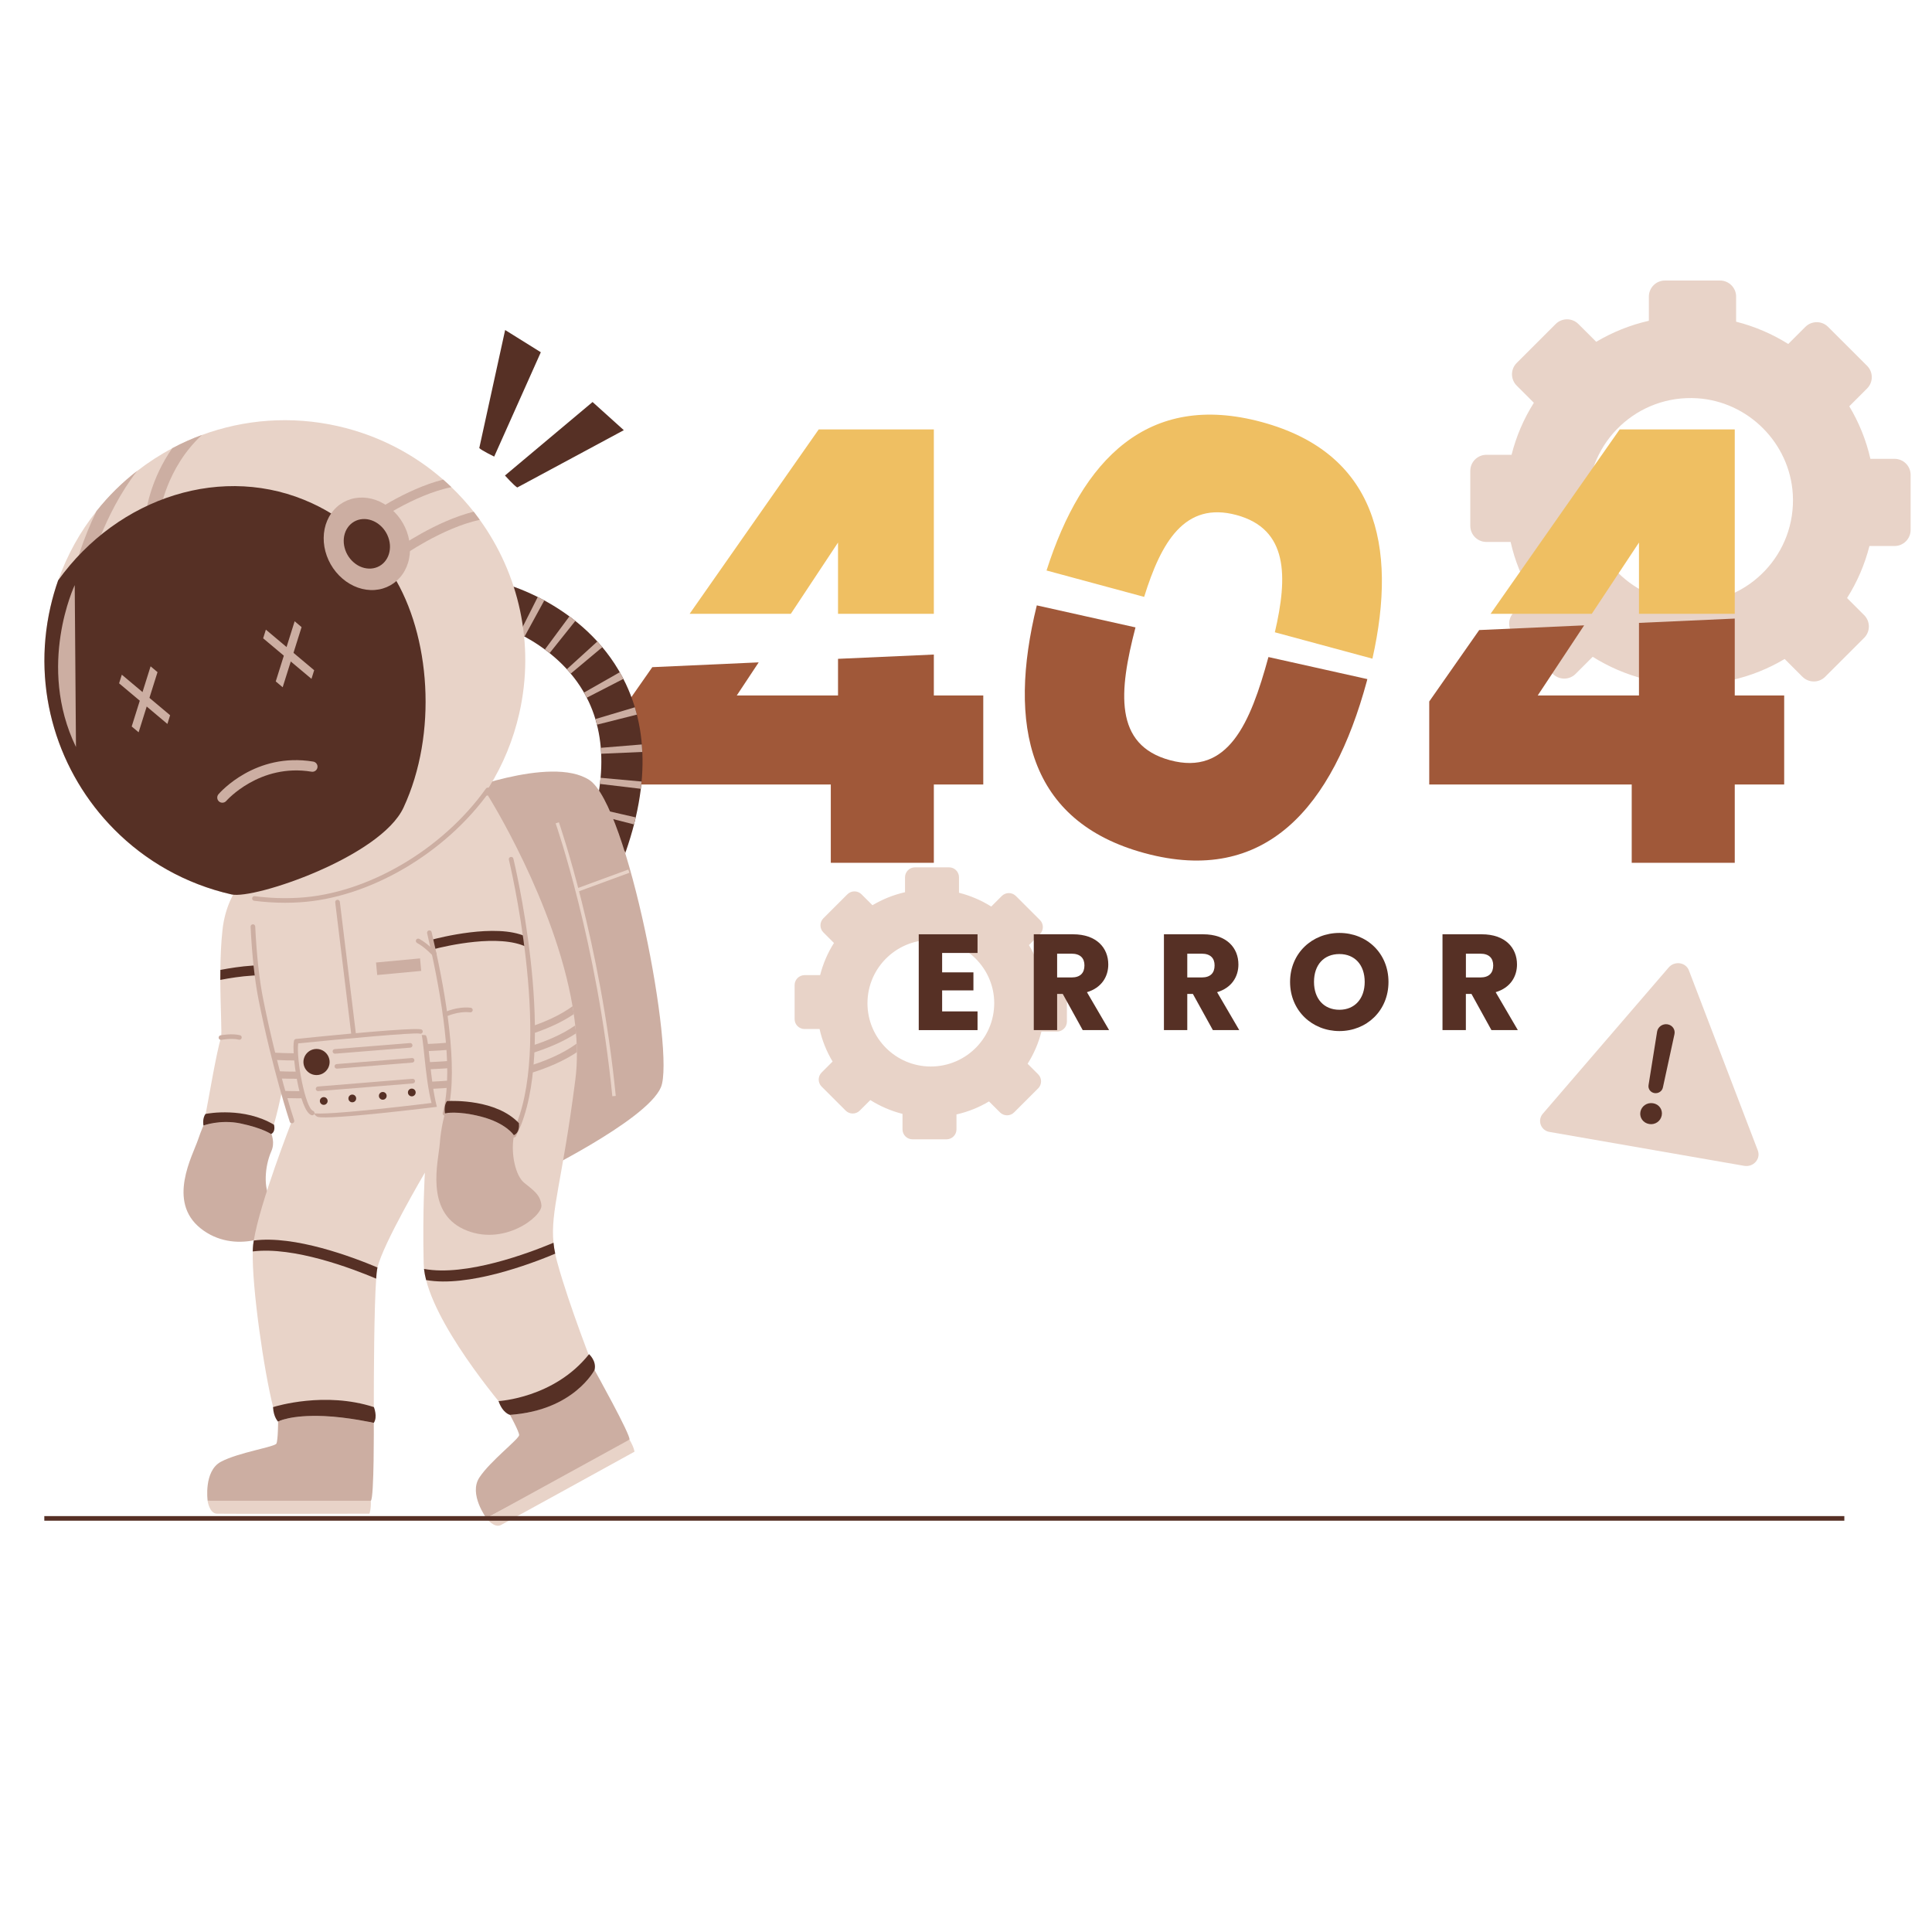 <svg xmlns="http://www.w3.org/2000/svg" xmlns:xlink="http://www.w3.org/1999/xlink" width="500" zoomAndPan="magnify" viewBox="0 0 375 375" height="500" preserveAspectRatio="xMidYMid meet" version="1.0"><defs><clipPath id="fe6aa17e10"><path d="M 285 54.441 L 371 54.441 L 371 140 L 285 140 Z M 285 54.441 " clip-rule="nonzero"/></clipPath><clipPath id="46eec01135"><path d="M 94 279 L 124 279 L 124 296.691 L 94 296.691 Z M 94 279 " clip-rule="nonzero"/></clipPath></defs><g clip-path="url(#fe6aa17e10)"><path fill="#e8d3c8" d="M 367.734 89.059 L 363.043 89.059 C 362.219 85.41 360.809 81.98 358.945 78.859 L 362.395 75.41 C 363.617 74.191 363.617 72.219 362.395 71 L 354.836 63.449 C 353.613 62.23 351.641 62.23 350.418 63.449 L 347.098 66.766 C 344.02 64.832 340.602 63.359 336.98 62.438 L 336.98 57.57 C 336.98 55.848 335.578 54.449 333.852 54.449 L 323.168 54.449 C 321.445 54.449 320.043 55.848 320.043 57.57 L 320.043 62.262 C 316.391 63.086 312.957 64.492 309.824 66.34 L 306.371 62.895 C 305.148 61.672 303.176 61.672 301.953 62.895 L 294.395 70.445 C 293.172 71.664 293.172 73.633 294.395 74.855 L 297.723 78.18 C 295.773 81.262 294.309 84.652 293.391 88.277 L 288.508 88.277 C 286.781 88.277 285.383 89.676 285.383 91.398 L 285.383 102.07 C 285.383 103.793 286.781 105.191 288.508 105.191 L 293.211 105.191 C 294.023 108.84 295.434 112.27 297.297 115.395 L 293.848 118.84 C 292.625 120.059 292.625 122.031 293.848 123.25 L 301.406 130.801 C 302.629 132.023 304.602 132.023 305.824 130.801 L 309.141 127.484 C 312.23 129.418 315.625 130.895 319.254 131.812 L 319.254 136.68 C 319.254 138.406 320.656 139.805 322.379 139.805 L 333.062 139.805 C 334.789 139.805 336.191 138.406 336.191 136.68 L 336.191 131.992 C 339.844 131.164 343.277 129.773 346.395 127.91 C 346.395 127.91 346.395 127.91 346.402 127.91 L 349.852 131.359 C 351.074 132.578 353.047 132.578 354.27 131.359 L 361.828 123.809 C 363.051 122.586 363.051 120.617 361.828 119.395 L 358.512 116.082 C 360.461 112.996 361.938 109.605 362.859 105.98 L 367.727 105.98 C 369.449 105.98 370.852 104.582 370.852 102.859 L 370.852 92.188 C 370.859 90.457 369.457 89.059 367.734 89.059 Z M 328.121 116.984 C 317.141 116.984 308.238 108.098 308.238 97.125 C 308.238 85.711 317.875 76.555 329.449 77.305 C 339.348 77.945 347.387 86.016 347.98 95.906 C 348.668 107.434 339.516 116.984 328.121 116.984 Z M 328.121 116.984 " fill-opacity="1" fill-rule="nonzero"/></g><path fill="#e8d3c8" d="M 205.156 189.746 L 202.258 189.746 C 201.746 187.488 200.879 185.371 199.719 183.438 L 201.855 181.305 C 202.605 180.559 202.605 179.328 201.855 178.578 L 197.18 173.91 C 196.43 173.16 195.199 173.16 194.449 173.91 L 192.398 175.961 C 190.496 174.762 188.383 173.852 186.141 173.285 L 186.141 170.281 C 186.141 169.215 185.273 168.348 184.207 168.348 L 177.598 168.348 C 176.531 168.348 175.664 169.215 175.664 170.281 L 175.664 173.176 C 173.406 173.688 171.277 174.555 169.344 175.703 L 167.215 173.578 C 166.465 172.828 165.234 172.828 164.484 173.578 L 159.812 178.246 C 159.062 178.996 159.062 180.227 159.812 180.973 L 161.871 183.031 C 160.664 184.93 159.758 187.031 159.184 189.273 L 156.168 189.273 C 155.102 189.273 154.234 190.141 154.234 191.207 L 154.234 197.805 C 154.234 198.871 155.102 199.734 156.168 199.734 L 159.078 199.734 C 159.582 201.992 160.445 204.109 161.605 206.043 L 159.473 208.176 C 158.723 208.926 158.723 210.152 159.473 210.902 L 164.145 215.57 C 164.895 216.32 166.125 216.32 166.875 215.57 L 168.926 213.523 C 170.828 214.719 172.934 215.633 175.176 216.203 L 175.176 219.207 C 175.176 220.273 176.043 221.141 177.113 221.141 L 183.719 221.141 C 184.785 221.141 185.652 220.273 185.652 219.207 L 185.652 216.312 C 187.914 215.801 190.039 214.938 191.965 213.785 L 194.102 215.918 C 194.852 216.668 196.082 216.668 196.832 215.918 L 201.508 211.25 C 202.258 210.5 202.258 209.273 201.508 208.523 L 199.457 206.473 C 200.664 204.574 201.574 202.473 202.141 200.23 L 205.148 200.23 C 206.219 200.23 207.086 199.367 207.086 198.301 L 207.086 191.699 C 207.094 190.609 206.227 189.746 205.156 189.746 Z M 180.672 207.008 C 173.887 207.008 168.375 201.512 168.375 194.73 C 168.375 187.676 174.336 182.008 181.5 182.473 C 187.617 182.875 192.586 187.859 192.957 193.973 C 193.375 201.105 187.711 207.008 180.672 207.008 Z M 180.672 207.008 " fill-opacity="1" fill-rule="nonzero"/><path fill="#efbf62" d="M 162.66 105.309 L 162.66 119.141 L 181.258 119.141 L 181.258 83.348 L 158.914 83.348 L 133.855 119.141 L 153.5 119.141 Z M 162.66 105.309 " fill-opacity="1" fill-rule="nonzero"/><path fill="#a05839" d="M 162.66 134.988 L 143.008 134.988 L 147.262 128.566 L 126.613 129.496 L 121.957 136.156 L 121.957 152.273 L 161.258 152.273 L 161.258 167.469 L 181.258 167.469 L 181.258 152.273 L 190.852 152.273 L 190.852 134.988 L 181.258 134.988 L 181.258 127.047 L 162.66 127.879 Z M 162.66 134.988 " fill-opacity="1" fill-rule="nonzero"/><path fill="#a05839" d="M 227.094 147.555 C 216.152 144.594 217.172 134.172 220.398 121.777 L 201.242 117.504 C 195.535 140.73 199.512 159.453 222.195 165.598 C 245.676 171.949 258.691 156.594 265.297 132.23 C 265.336 132.09 265.359 131.953 265.398 131.812 L 246.203 127.531 C 242.691 140.414 238.371 150.605 227.094 147.555 Z M 227.094 147.555 " fill-opacity="1" fill-rule="nonzero"/><path fill="#efbf62" d="M 240.004 99.969 C 250.07 102.695 249.969 111.914 247.449 122.727 L 266.387 127.848 C 271.348 105.719 266.945 87.883 244.895 81.918 C 222.852 75.953 210.031 89.129 203.133 110.734 L 222.078 115.855 C 225.367 105.262 229.938 97.25 240.004 99.969 Z M 240.004 99.969 " fill-opacity="1" fill-rule="nonzero"/><path fill="#a05839" d="M 336.715 120.066 L 318.125 120.902 L 318.125 134.988 L 298.473 134.988 L 307.477 121.383 L 287.113 122.293 L 277.414 136.156 L 277.414 152.273 L 316.715 152.273 L 316.715 167.469 L 336.715 167.469 L 336.715 152.273 L 346.309 152.273 L 346.309 134.988 L 336.715 134.988 Z M 336.715 120.066 " fill-opacity="1" fill-rule="nonzero"/><path fill="#efbf62" d="M 318.125 105.309 L 318.125 119.141 L 336.715 119.141 L 336.715 83.348 L 314.379 83.348 L 289.32 119.141 L 308.965 119.141 Z M 318.125 105.309 " fill-opacity="1" fill-rule="nonzero"/><path fill="#563025" d="M 189.738 184.969 L 182.867 184.969 L 182.867 188.734 L 188.941 188.734 L 188.941 192.234 L 182.867 192.234 L 182.867 196.312 L 189.738 196.312 L 189.738 199.945 L 178.328 199.945 L 178.328 181.344 L 189.738 181.344 Z M 189.738 184.969 " fill-opacity="1" fill-rule="nonzero"/><path fill="#563025" d="M 208.27 181.344 C 212.832 181.344 215.117 183.973 215.117 187.203 C 215.117 189.535 213.84 191.73 210.977 192.582 L 215.277 199.945 L 210.156 199.945 L 206.281 192.922 L 205.188 192.922 L 205.188 199.945 L 200.656 199.945 L 200.656 181.344 Z M 207.996 185.109 L 205.188 185.109 L 205.188 189.723 L 207.996 189.723 C 209.691 189.723 210.488 188.848 210.488 187.387 C 210.496 186.004 209.699 185.109 207.996 185.109 Z M 207.996 185.109 " fill-opacity="1" fill-rule="nonzero"/><path fill="#563025" d="M 233.527 181.344 C 238.094 181.344 240.375 183.973 240.375 187.203 C 240.375 189.535 239.102 191.73 236.238 192.582 L 240.539 199.945 L 235.418 199.945 L 231.539 192.922 L 230.449 192.922 L 230.449 199.945 L 225.918 199.945 L 225.918 181.344 Z M 233.258 185.109 L 230.449 185.109 L 230.449 189.723 L 233.258 189.723 C 234.953 189.723 235.75 188.848 235.75 187.387 C 235.758 186.004 234.961 185.109 233.258 185.109 Z M 233.258 185.109 " fill-opacity="1" fill-rule="nonzero"/><path fill="#563025" d="M 259.98 200.129 C 254.703 200.129 250.402 196.18 250.402 190.594 C 250.402 185.008 254.703 181.082 259.98 181.082 C 265.289 181.082 269.504 185.008 269.504 190.594 C 269.504 196.18 265.258 200.129 259.98 200.129 Z M 259.98 195.996 C 262.953 195.996 264.887 193.848 264.887 190.586 C 264.887 187.273 262.953 185.18 259.98 185.18 C 256.957 185.18 255.047 187.273 255.047 190.586 C 255.047 193.848 256.957 195.996 259.98 195.996 Z M 259.98 195.996 " fill-opacity="1" fill-rule="nonzero"/><path fill="#563025" d="M 287.602 181.344 C 292.168 181.344 294.449 183.973 294.449 187.203 C 294.449 189.535 293.172 191.73 290.309 192.582 L 294.613 199.945 L 289.488 199.945 L 285.613 192.922 L 284.523 192.922 L 284.523 199.945 L 279.988 199.945 L 279.988 181.344 Z M 287.34 185.109 L 284.531 185.109 L 284.531 189.723 L 287.34 189.723 C 289.035 189.723 289.832 188.848 289.832 187.387 C 289.832 186.004 289.043 185.109 287.34 185.109 Z M 287.34 185.109 " fill-opacity="1" fill-rule="nonzero"/><path fill="#ccaea2" d="M 50.754 216.992 C 50.754 216.992 54.043 220.344 52.672 223.438 C 51.301 226.535 51.203 230.77 52.449 232.484 C 53.691 234.199 54.992 235.453 54.645 237.594 C 54.297 239.734 45.484 243.656 38.93 238.418 C 32.379 233.18 37.398 224.316 38.461 221.148 C 39.52 217.98 40.871 215.699 40.871 215.699 Z M 50.754 216.992 " fill-opacity="1" fill-rule="nonzero"/><path fill="#e8d3c8" d="M 53.16 218.305 C 52.828 219.449 52.617 220.129 52.617 220.129 C 52.617 220.129 50.977 218.969 46.668 218.066 C 42.746 217.254 39.496 218.469 39.496 218.469 C 39.496 218.469 39.66 217.586 39.922 216.219 C 40.664 212.34 41.988 204.426 42.891 201.398 C 43.109 200.695 42.785 195.879 42.762 190.207 C 42.762 189.566 42.777 188.918 42.777 188.27 C 42.801 185.703 42.906 183.031 43.18 180.551 C 44.105 171.746 50.125 168.055 50.125 168.055 L 55.465 178 C 55.465 178 55.543 182.387 55.652 187.82 C 55.664 188.461 55.672 189.125 55.688 189.793 C 55.758 193.277 55.836 197.008 55.914 200.215 C 56.09 206.977 54.133 214.82 53.16 218.305 Z M 53.16 218.305 " fill-opacity="1" fill-rule="nonzero"/><path fill="#563025" d="M 57.715 190.496 C 57.105 190.184 56.41 189.945 55.68 189.777 C 51.711 188.793 46.328 189.496 42.762 190.199 C 42.762 189.559 42.777 188.91 42.777 188.262 C 46.328 187.574 51.68 186.855 55.645 187.812 C 56.293 187.961 56.895 188.16 57.453 188.406 C 57.539 189.09 57.633 189.793 57.715 190.496 Z M 57.715 190.496 " fill-opacity="1" fill-rule="nonzero"/><path fill="#563025" d="M 52.617 220.121 C 52.617 220.121 50.977 218.961 46.668 218.059 C 42.746 217.246 39.496 218.461 39.496 218.461 C 39.496 218.461 39.219 217.09 39.898 216.211 C 39.898 216.211 39.914 216.211 39.922 216.211 C 40.457 216.102 47.387 214.859 53.16 218.297 C 53.16 218.312 53.176 218.312 53.176 218.312 C 53.176 218.312 53.586 219.633 52.617 220.121 Z M 52.617 220.121 " fill-opacity="1" fill-rule="nonzero"/><path fill="#ccaea2" d="M 72.555 276.184 C 72.555 276.184 72.641 290.746 71.984 291.289 C 71.324 291.836 40.301 291.289 40.301 291.289 C 40.301 291.289 39.504 285.539 42.875 283.73 C 46.25 281.922 53.32 280.855 53.648 280.199 C 53.973 279.543 53.98 275.926 53.98 275.926 L 64.016 271.918 Z M 72.555 276.184 " fill-opacity="1" fill-rule="nonzero"/><path fill="#e8d3c8" d="M 40.293 291.289 C 40.293 291.289 40.625 293.754 42.102 293.809 C 43.582 293.863 71.703 293.809 71.703 293.809 C 71.703 293.809 72.039 293.043 71.977 291.289 Z M 40.293 291.289 " fill-opacity="1" fill-rule="nonzero"/><path fill="#ccaea2" d="M 115.395 265.914 C 115.395 265.914 122.488 278.633 122.18 279.426 C 121.871 280.223 94.414 294.672 94.414 294.672 C 94.414 294.672 90.945 290.023 93.027 286.816 C 95.109 283.609 100.797 279.273 100.766 278.539 C 100.734 277.805 98.992 274.637 98.992 274.637 L 107.75 269.977 Z M 115.395 265.914 " fill-opacity="1" fill-rule="nonzero"/><g clip-path="url(#46eec01135)"><path fill="#e8d3c8" d="M 94.414 294.672 C 94.414 294.672 95.891 296.676 97.215 296.012 C 98.535 295.344 123.156 281.77 123.156 281.77 C 123.156 281.77 123.07 280.941 122.18 279.426 Z M 94.414 294.672 " fill-opacity="1" fill-rule="nonzero"/></g><path fill="#563025" d="M 118.621 172.367 L 111.348 169.066 C 117.336 155.906 118.328 144.848 114.281 136.211 C 108.926 124.758 96.207 121.117 96.082 121.09 L 98.18 113.391 C 98.844 113.57 114.496 117.941 121.477 132.742 C 126.605 143.605 125.645 156.934 118.621 172.367 Z M 118.621 172.367 " fill-opacity="1" fill-rule="nonzero"/><path fill="#ccaea2" d="M 96.531 121.219 C 96.277 121.133 96.113 121.09 96.082 121.082 L 98.188 113.383 C 98.188 113.383 98.48 113.461 99.008 113.633 Z M 96.531 121.219 " fill-opacity="1" fill-rule="nonzero"/><path fill="#ccaea2" d="M 120.996 166.617 L 113.492 163.883 C 113.637 163.488 113.777 163.102 113.91 162.707 L 121.453 165.328 C 121.305 165.758 121.152 166.184 120.996 166.617 Z M 123.062 160.02 L 115.324 158.047 C 115.426 157.652 115.527 157.258 115.613 156.871 L 123.395 158.656 C 123.285 159.105 123.18 159.562 123.062 160.02 Z M 124.379 153.102 L 116.445 152.16 C 116.492 151.758 116.539 151.363 116.57 150.969 L 124.523 151.695 C 124.484 152.16 124.43 152.621 124.379 153.102 Z M 116.688 146.301 C 116.672 145.914 116.641 145.531 116.609 145.152 L 124.57 144.5 C 124.609 144.98 124.641 145.461 124.664 145.953 Z M 115.875 140.66 C 115.781 140.289 115.68 139.926 115.574 139.57 L 123.223 137.285 C 123.363 137.746 123.496 138.227 123.617 138.707 Z M 113.902 135.422 C 113.723 135.082 113.547 134.75 113.359 134.426 L 120.301 130.477 C 120.539 130.902 120.773 131.328 121.004 131.766 Z M 110.793 130.738 C 110.543 130.445 110.297 130.16 110.039 129.883 L 115.945 124.512 C 116.27 124.867 116.594 125.238 116.91 125.617 Z M 106.691 126.754 C 106.383 126.504 106.078 126.273 105.77 126.051 L 110.52 119.637 C 110.898 119.922 111.285 120.215 111.672 120.516 Z M 101.824 123.539 C 101.469 123.344 101.121 123.168 100.789 122.996 L 104.379 115.871 C 104.789 116.082 105.223 116.305 105.652 116.535 Z M 101.824 123.539 " fill-opacity="1" fill-rule="nonzero"/><path fill="#ccaea2" d="M 118.629 172.359 L 111.348 169.074 L 111.613 168.496 L 118.914 171.719 Z M 118.629 172.359 " fill-opacity="1" fill-rule="nonzero"/><path fill="#ccaea2" d="M 87.883 154.199 C 87.883 154.199 106.859 146.504 114.375 151.387 C 121.887 156.262 131.094 204.488 128.277 211.055 C 125.461 217.625 102.914 228.504 102.914 228.504 Z M 87.883 154.199 " fill-opacity="1" fill-rule="nonzero"/><path fill="#e8d3c8" d="M 118.852 212.781 C 115.883 182.898 107.93 160.043 107.852 159.816 L 108.477 159.602 C 108.555 159.824 116.539 182.75 119.52 212.719 Z M 118.852 212.781 " fill-opacity="1" fill-rule="nonzero"/><path fill="#e8d3c8" d="M 115.395 265.914 C 115.395 265.914 113.715 269.359 108.832 271.855 C 103.246 274.73 99 274.637 99 274.637 C 99 274.637 85.453 259.176 82.715 248.465 C 82.527 247.707 82.383 246.988 82.305 246.301 C 82.266 245.953 82.25 245.613 82.234 245.281 C 81.996 234.781 82.473 227.602 82.473 227.602 C 82.473 227.602 74.305 241.48 73.273 246.023 C 73.25 246.113 73.238 246.207 73.223 246.285 C 73.145 246.711 73.074 247.359 73.02 248.188 C 72.609 253.727 72.555 267.086 72.555 273.121 C 72.555 275.008 72.555 276.184 72.555 276.184 C 72.555 276.184 67.582 275.07 62.906 274.867 C 56.277 274.59 53.98 275.941 53.98 275.941 C 53.699 275.504 53.367 274.504 53.02 273.121 C 51.25 266.254 48.863 249.684 49.066 242.91 C 49.082 242.414 49.105 241.98 49.145 241.602 C 49.168 241.348 49.215 241.086 49.262 240.793 C 50.391 233.574 56.656 217.586 56.656 217.586 C 56.656 217.586 56.121 215.98 55.301 213.152 C 55.172 212.711 55.039 212.246 54.898 211.746 C 54.691 211.004 54.461 210.191 54.219 209.34 C 54.094 208.895 53.98 208.414 53.848 207.934 C 53.66 207.23 53.477 206.496 53.289 205.727 C 53.176 205.262 53.051 204.797 52.918 204.305 C 52.176 201.273 51.387 197.828 50.645 194.078 C 47.891 180.309 49.145 158.551 49.145 158.551 L 94.699 154.398 C 94.699 154.398 107.688 175.016 111.133 195.324 C 111.223 195.824 111.301 196.344 111.371 196.855 C 111.48 197.59 111.574 198.312 111.648 199.031 C 111.719 199.566 111.758 200.082 111.797 200.586 C 111.867 201.25 111.906 201.898 111.922 202.555 L 111.922 202.57 C 111.945 203.129 111.977 203.676 111.977 204.234 C 111.992 206.066 111.898 207.871 111.664 209.629 C 109.152 229.285 106.809 235.043 107.434 241.223 C 107.512 241.926 107.605 242.629 107.766 243.348 C 107.875 243.898 108.008 244.453 108.168 245.027 C 110.414 253.285 115.395 265.914 115.395 265.914 Z M 115.395 265.914 " fill-opacity="1" fill-rule="nonzero"/><path fill="#ccaea2" d="M 68.641 201.312 C 68.418 201.312 68.223 201.141 68.199 200.918 L 65.066 175.148 C 65.035 174.902 65.215 174.676 65.461 174.645 C 65.707 174.621 65.934 174.793 65.965 175.039 L 69.098 200.809 C 69.129 201.059 68.949 201.281 68.703 201.312 C 68.68 201.312 68.664 201.312 68.641 201.312 Z M 68.641 201.312 " fill-opacity="1" fill-rule="nonzero"/><path fill="#ccaea2" d="M 111.371 196.848 C 101.113 203.785 82.543 204.047 81.73 204.062 L 81.715 202.68 C 81.918 202.68 101.375 202.418 111.125 195.316 C 111.223 195.824 111.309 196.344 111.371 196.848 Z M 111.371 196.848 " fill-opacity="1" fill-rule="nonzero"/><path fill="#ccaea2" d="M 111.797 200.586 C 101.453 207.301 83.332 207.547 82.535 207.562 L 82.52 206.18 C 82.723 206.18 101.801 205.918 111.648 199.031 C 111.719 199.559 111.758 200.074 111.797 200.586 Z M 111.797 200.586 " fill-opacity="1" fill-rule="nonzero"/><path fill="#ccaea2" d="M 111.922 202.551 L 111.922 202.562 C 102.203 209.711 82.59 209.996 82.391 210.004 L 82.406 211.375 C 83.219 211.375 101.699 211.109 111.977 204.227 Z M 111.922 202.551 " fill-opacity="1" fill-rule="nonzero"/><path fill="#ccaea2" d="M 63.023 205.68 C 62.77 205.695 60.773 205.84 57.832 205.84 C 56.484 205.84 54.953 205.816 53.289 205.727 C 53.176 205.262 53.051 204.797 52.918 204.305 C 58.504 204.621 62.824 204.305 62.914 204.305 Z M 63.023 205.68 " fill-opacity="1" fill-rule="nonzero"/><path fill="#ccaea2" d="M 62.559 209.227 C 62.305 209.242 60.309 209.387 57.367 209.387 C 56.41 209.387 55.355 209.371 54.227 209.332 C 54.102 208.887 53.988 208.406 53.855 207.926 C 58.754 208.129 62.375 207.859 62.453 207.859 Z M 62.559 209.227 " fill-opacity="1" fill-rule="nonzero"/><path fill="#ccaea2" d="M 63.023 213.012 C 62.77 213.035 60.773 213.18 57.832 213.18 C 57.051 213.18 56.207 213.168 55.301 213.145 C 55.172 212.703 55.039 212.238 54.898 211.738 C 59.504 211.898 62.832 211.645 62.914 211.645 Z M 63.023 213.012 " fill-opacity="1" fill-rule="nonzero"/><path fill="#ccaea2" d="M 58.527 202.852 C 58.527 202.852 81.996 200.469 82.637 200.957 C 83.277 201.438 83.449 209.664 84.797 214.836 C 84.797 214.836 63.629 217.469 61.633 216.773 C 59.645 216.078 57.98 205.223 58.527 202.852 Z M 58.527 202.852 " fill-opacity="1" fill-rule="nonzero"/><path fill="#e8d3c8" d="M 57.492 202.102 C 57.492 202.102 80.957 199.719 81.602 200.207 C 82.242 200.688 82.414 208.918 83.758 214.086 C 83.758 214.086 62.59 216.719 60.594 216.023 C 58.605 215.328 56.941 204.473 57.492 202.102 Z M 57.492 202.102 " fill-opacity="1" fill-rule="nonzero"/><path fill="#ccaea2" d="M 60.602 216.473 C 60.555 216.473 60.5 216.465 60.453 216.449 C 58.059 215.617 56.555 204.195 57.066 202 C 57.113 201.816 57.266 201.676 57.461 201.66 C 73.145 200.07 81.367 199.465 81.879 199.852 C 82.078 200 82.117 200.285 81.965 200.477 C 81.832 200.648 81.609 200.703 81.414 200.617 C 80.262 200.395 66.543 201.645 57.879 202.52 C 57.469 205.523 59.277 215.09 60.75 215.609 C 60.98 215.691 61.105 215.949 61.027 216.18 C 60.957 216.359 60.789 216.473 60.602 216.473 Z M 81.328 200.562 Z M 81.328 200.562 " fill-opacity="1" fill-rule="nonzero"/><path fill="#ccaea2" d="M 56.664 218.035 C 56.477 218.035 56.301 217.918 56.238 217.727 C 56.207 217.625 52.934 207.789 50.211 194.156 C 49.445 190.324 48.918 185.52 48.641 179.879 C 48.625 179.629 48.82 179.422 49.066 179.406 C 49.312 179.383 49.523 179.582 49.539 179.832 C 49.809 185.434 50.336 190.191 51.094 193.98 C 53.809 207.547 57.059 217.34 57.098 217.438 C 57.176 217.672 57.051 217.926 56.812 218.004 C 56.758 218.027 56.711 218.035 56.664 218.035 Z M 56.664 218.035 " fill-opacity="1" fill-rule="nonzero"/><path fill="#ccaea2" d="M 96.262 214.938 C 96.262 214.938 100.27 217.379 99.703 220.715 C 99.141 224.055 100.082 228.188 101.707 229.547 C 103.332 230.906 104.902 231.805 105.09 233.961 C 105.273 236.117 97.699 242.09 90.055 238.613 C 82.414 235.133 85.113 225.32 85.359 221.984 C 85.609 218.645 86.367 216.109 86.367 216.109 Z M 96.262 214.938 " fill-opacity="1" fill-rule="nonzero"/><path fill="#e8d3c8" d="M 100.727 218.141 C 100.43 218.914 100.098 219.641 99.742 220.336 C 99.742 220.336 98.227 217.988 93.383 216.734 C 88.648 215.516 86.367 216.109 86.367 216.109 C 86.582 215.367 86.738 214.566 86.867 213.715 C 88.121 205.688 86.109 193.508 84.074 184.258 C 83.945 183.633 83.812 183.023 83.664 182.434 C 82.172 175.938 80.789 171.27 80.789 171.27 L 99.211 166.766 C 99.211 166.766 100.758 173.117 101.98 181.746 C 102.07 182.426 102.164 183.129 102.242 183.832 C 103.664 194.883 104.348 208.879 100.727 218.141 Z M 100.727 218.141 " fill-opacity="1" fill-rule="nonzero"/><path fill="#563025" d="M 102.242 183.832 C 96.957 181.199 86.629 183.594 84.074 184.258 C 83.945 183.633 83.812 183.023 83.664 182.434 C 85.184 182.023 96.238 179.18 101.98 181.746 C 102.07 182.426 102.164 183.129 102.242 183.832 Z M 102.242 183.832 " fill-opacity="1" fill-rule="nonzero"/><path fill="#ccaea2" d="M 86.367 216.559 C 86.328 216.559 86.281 216.551 86.242 216.543 C 86.004 216.473 85.863 216.227 85.934 215.988 C 86.125 215.32 86.289 214.559 86.43 213.645 C 87.789 204.867 85.266 191.121 82.906 181.137 C 82.852 180.898 83 180.656 83.238 180.594 C 83.48 180.535 83.719 180.688 83.781 180.93 C 86.156 190.988 88.703 204.859 87.316 213.777 C 87.172 214.719 87 215.523 86.801 216.227 C 86.738 216.426 86.559 216.559 86.367 216.559 Z M 86.367 216.559 " fill-opacity="1" fill-rule="nonzero"/><path fill="#ccaea2" d="M 99.742 220.785 C 99.672 220.785 99.605 220.77 99.535 220.73 C 99.316 220.613 99.23 220.344 99.34 220.129 C 99.703 219.426 100.027 218.707 100.309 217.98 C 106.969 200.934 98.852 167.211 98.777 166.871 C 98.715 166.633 98.859 166.395 99.109 166.332 C 99.348 166.277 99.59 166.418 99.648 166.664 C 99.734 167.004 107.914 201.004 101.152 218.305 C 100.863 219.055 100.523 219.812 100.145 220.539 C 100.059 220.691 99.906 220.785 99.742 220.785 Z M 99.742 220.785 " fill-opacity="1" fill-rule="nonzero"/><path fill="#e8d3c8" d="M 100.789 138.48 C 96.082 159.184 78.242 173.523 58.043 174.699 C 53.754 174.945 49.359 174.598 44.949 173.617 C 19.805 167.922 4.086 142.949 9.785 117.844 C 10.188 116.082 10.699 114.336 11.289 112.656 C 13.043 107.688 15.582 103.152 18.738 99.203 C 18.738 99.203 18.754 99.195 18.77 99.18 C 21.074 96.254 23.727 93.648 26.645 91.398 C 28.781 89.746 31.055 88.262 33.453 87.004 C 35.309 86.008 37.23 85.148 39.219 84.422 C 47.387 81.418 56.5 80.652 65.633 82.723 C 73.461 84.508 80.379 88.148 86.02 93.094 C 86.566 93.562 87.102 94.059 87.621 94.559 C 89.168 96.043 90.613 97.645 91.945 99.328 C 92.348 99.844 92.742 100.363 93.129 100.902 C 100.68 111.359 103.875 124.898 100.789 138.48 Z M 100.789 138.48 " fill-opacity="1" fill-rule="nonzero"/><path fill="#ccaea2" d="M 93.121 100.898 C 85.855 102.457 78.062 107.961 77.988 108.012 L 76.949 106.555 C 77.297 106.312 84.586 101.152 91.945 99.32 C 92.34 99.844 92.734 100.363 93.121 100.898 Z M 93.121 100.898 " fill-opacity="1" fill-rule="nonzero"/><path fill="#ccaea2" d="M 87.621 94.559 C 80.27 96.02 72.254 101.699 72.168 101.762 L 71.117 100.301 C 71.465 100.062 78.691 94.938 86.012 93.094 C 86.559 93.562 87.094 94.059 87.621 94.559 Z M 87.621 94.559 " fill-opacity="1" fill-rule="nonzero"/><path fill="#ccaea2" d="M 55.34 175.227 C 53.344 175.227 51.324 175.094 49.328 174.84 C 49.082 174.809 48.91 174.582 48.941 174.336 C 48.973 174.09 49.199 173.91 49.445 173.949 C 52.301 174.32 55.188 174.422 58.02 174.25 C 71.242 173.488 85.832 164.973 94.32 153.062 C 94.465 152.863 94.746 152.816 94.945 152.957 C 95.148 153.102 95.195 153.379 95.055 153.582 C 86.422 165.699 71.559 174.359 58.07 175.141 C 57.168 175.203 56.254 175.227 55.34 175.227 Z M 55.34 175.227 " fill-opacity="1" fill-rule="nonzero"/><path fill="#ccaea2" d="M 39.203 84.422 C 32.262 90.812 31.031 99.461 31.016 99.543 L 28.387 99.195 C 28.426 98.855 29.281 92.922 33.438 86.996 C 35.301 86.008 37.223 85.141 39.203 84.422 Z M 39.203 84.422 " fill-opacity="1" fill-rule="nonzero"/><path fill="#ccaea2" d="M 26.629 91.398 C 20.031 99.883 17.23 110.641 17.191 110.773 L 14.613 110.113 C 14.707 109.738 15.945 104.938 18.73 99.195 C 18.73 99.195 18.746 99.195 18.754 99.172 C 21.066 96.254 23.719 93.648 26.629 91.398 Z M 26.629 91.398 " fill-opacity="1" fill-rule="nonzero"/><path fill="#563025" d="M 78.32 156.758 C 73.871 166.316 49.352 174.613 44.949 173.609 C 35.969 171.57 28.199 167.074 22.18 160.992 C 11.309 150.051 6.125 133.977 9.785 117.852 C 10.188 116.074 10.691 114.328 11.281 112.656 C 22.93 96.422 43.48 89.746 60.633 97.715 C 67.285 100.797 72.57 105.68 76.27 111.637 C 83.543 123.297 84.996 142.414 78.32 156.758 Z M 78.32 156.758 " fill-opacity="1" fill-rule="nonzero"/><path fill="#ccaea2" d="M 78.219 101.57 C 78.52 102.098 78.773 102.648 78.98 103.219 C 79.184 103.785 79.336 104.367 79.438 104.953 C 79.539 105.543 79.59 106.129 79.582 106.715 C 79.578 107.297 79.516 107.871 79.402 108.43 C 79.293 108.988 79.125 109.523 78.91 110.031 C 78.695 110.543 78.434 111.02 78.121 111.465 C 77.812 111.91 77.457 112.312 77.066 112.672 C 76.672 113.031 76.246 113.34 75.785 113.602 C 75.324 113.863 74.84 114.07 74.328 114.223 C 73.816 114.379 73.293 114.473 72.75 114.512 C 72.211 114.555 71.664 114.535 71.117 114.457 C 70.566 114.383 70.02 114.25 69.484 114.062 C 68.945 113.871 68.422 113.633 67.918 113.336 C 67.41 113.043 66.93 112.703 66.477 112.312 C 66.023 111.926 65.602 111.496 65.219 111.031 C 64.832 110.562 64.488 110.066 64.188 109.535 C 63.887 109.008 63.637 108.461 63.43 107.891 C 63.227 107.32 63.07 106.742 62.969 106.152 C 62.867 105.566 62.82 104.98 62.828 104.395 C 62.832 103.809 62.891 103.238 63.004 102.68 C 63.117 102.121 63.281 101.586 63.5 101.074 C 63.715 100.562 63.977 100.086 64.289 99.645 C 64.598 99.199 64.949 98.797 65.344 98.438 C 65.738 98.078 66.164 97.77 66.625 97.508 C 67.086 97.246 67.57 97.039 68.082 96.883 C 68.59 96.73 69.117 96.633 69.656 96.594 C 70.199 96.555 70.742 96.574 71.293 96.648 C 71.844 96.727 72.387 96.859 72.926 97.047 C 73.465 97.234 73.988 97.477 74.492 97.77 C 75 98.066 75.48 98.406 75.934 98.793 C 76.387 99.184 76.809 99.609 77.191 100.078 C 77.578 100.543 77.918 101.043 78.219 101.57 Z M 78.219 101.57 " fill-opacity="1" fill-rule="nonzero"/><path fill="#563025" d="M 74.965 103.418 C 75.125 103.703 75.262 103.996 75.371 104.301 C 75.48 104.605 75.562 104.918 75.617 105.23 C 75.672 105.547 75.699 105.863 75.695 106.176 C 75.691 106.488 75.66 106.793 75.598 107.094 C 75.539 107.395 75.449 107.68 75.336 107.953 C 75.219 108.227 75.078 108.484 74.91 108.723 C 74.746 108.961 74.555 109.176 74.348 109.367 C 74.137 109.559 73.906 109.727 73.66 109.867 C 73.414 110.008 73.152 110.117 72.879 110.199 C 72.605 110.281 72.324 110.336 72.035 110.355 C 71.742 110.375 71.453 110.367 71.156 110.324 C 70.863 110.285 70.57 110.215 70.281 110.113 C 69.992 110.012 69.715 109.883 69.441 109.727 C 69.172 109.566 68.914 109.383 68.672 109.176 C 68.426 108.969 68.203 108.738 67.996 108.488 C 67.789 108.238 67.605 107.973 67.445 107.688 C 67.285 107.406 67.148 107.113 67.039 106.805 C 66.93 106.5 66.848 106.191 66.793 105.875 C 66.738 105.559 66.711 105.246 66.715 104.934 C 66.719 104.621 66.75 104.312 66.809 104.016 C 66.871 103.715 66.961 103.43 67.074 103.152 C 67.191 102.879 67.332 102.625 67.5 102.387 C 67.664 102.148 67.852 101.934 68.062 101.742 C 68.273 101.547 68.504 101.383 68.75 101.242 C 68.996 101.102 69.258 100.988 69.531 100.906 C 69.805 100.824 70.086 100.773 70.375 100.754 C 70.664 100.73 70.957 100.742 71.254 100.781 C 71.547 100.824 71.84 100.895 72.129 100.996 C 72.418 101.098 72.695 101.227 72.969 101.383 C 73.238 101.539 73.496 101.723 73.738 101.93 C 73.984 102.141 74.207 102.367 74.414 102.617 C 74.621 102.871 74.805 103.137 74.965 103.418 Z M 74.965 103.418 " fill-opacity="1" fill-rule="nonzero"/><path fill="#563025" d="M 96.766 271.949 C 96.766 271.949 107.566 271.383 114.336 262.844 C 114.336 262.844 115.836 264.16 115.402 265.906 C 115.402 265.906 111.418 273.746 99 274.629 C 98.992 274.637 97.562 274.297 96.766 271.949 Z M 96.766 271.949 " fill-opacity="1" fill-rule="nonzero"/><path fill="#563025" d="M 72.555 276.176 C 72.555 276.176 67.582 275.062 62.906 274.859 C 56.277 274.582 53.98 275.934 53.98 275.934 C 53.98 275.934 53.09 275.102 52.996 273.129 C 52.996 273.129 53.012 273.129 53.02 273.113 C 53.633 272.93 63.07 270.047 72.555 273.113 C 72.57 273.129 72.57 273.129 72.578 273.129 C 72.578 273.129 73.336 275.008 72.555 276.176 Z M 72.555 276.176 " fill-opacity="1" fill-rule="nonzero"/><path fill="#e8d3c8" d="M 112.062 172.406 L 121.953 168.777 L 122.184 169.398 L 112.293 173.027 Z M 112.062 172.406 " fill-opacity="1" fill-rule="nonzero"/><path fill="#563025" d="M 99.742 220.336 C 99.742 220.336 98.227 217.988 93.383 216.734 C 88.648 215.516 86.367 216.109 86.367 216.109 C 86.367 216.109 86.086 214.566 86.777 213.715 C 86.777 213.715 86.816 213.715 86.867 213.715 C 87.891 213.66 96.348 213.367 100.711 217.996 C 100.711 217.996 100.727 218.051 100.727 218.141 C 100.766 218.582 100.781 219.875 99.742 220.336 Z M 99.742 220.336 " fill-opacity="1" fill-rule="nonzero"/><path fill="#ccaea2" d="M 86.383 197.387 C 86.219 197.387 86.062 197.293 85.98 197.141 C 85.863 196.914 85.957 196.652 86.172 196.535 C 86.273 196.492 88.625 195.309 91.355 195.602 C 91.605 195.625 91.781 195.848 91.75 196.098 C 91.727 196.344 91.496 196.523 91.254 196.492 C 88.789 196.227 86.598 197.324 86.574 197.332 C 86.52 197.371 86.449 197.387 86.383 197.387 Z M 86.383 197.387 " fill-opacity="1" fill-rule="nonzero"/><path fill="#ccaea2" d="M 84.301 185.609 C 84.176 185.609 84.051 185.562 83.969 185.465 C 83.953 185.449 82.551 183.91 80.949 183.023 C 80.734 182.898 80.656 182.629 80.773 182.41 C 80.887 182.195 81.168 182.117 81.383 182.234 C 83.117 183.199 84.57 184.793 84.633 184.859 C 84.797 185.047 84.789 185.324 84.602 185.496 C 84.516 185.57 84.41 185.609 84.301 185.609 Z M 84.301 185.609 " fill-opacity="1" fill-rule="nonzero"/><path fill="#ccaea2" d="M 42.883 201.844 C 42.676 201.844 42.488 201.699 42.445 201.484 C 42.398 201.242 42.551 201.004 42.801 200.957 C 42.891 200.941 44.996 200.539 46.582 200.934 C 46.824 200.996 46.969 201.234 46.906 201.477 C 46.848 201.715 46.605 201.859 46.367 201.801 C 44.973 201.453 42.992 201.832 42.977 201.84 C 42.945 201.84 42.914 201.844 42.883 201.844 Z M 42.883 201.844 " fill-opacity="1" fill-rule="nonzero"/><path fill="#ccaea2" d="M 14.504 113.57 C 14.504 113.57 7.086 129.18 14.746 144.996 Z M 14.504 113.57 " fill-opacity="1" fill-rule="nonzero"/><path fill="#ccaea2" d="M 65.012 204.52 C 64.781 204.52 64.586 204.34 64.562 204.109 C 64.539 203.863 64.727 203.645 64.973 203.629 L 79.582 202.457 C 79.828 202.434 80.043 202.617 80.059 202.867 C 80.082 203.113 79.898 203.328 79.648 203.344 L 65.043 204.52 C 65.035 204.52 65.02 204.52 65.012 204.52 Z M 65.012 204.52 " fill-opacity="1" fill-rule="nonzero"/><path fill="#ccaea2" d="M 65.383 207.426 C 65.152 207.426 64.957 207.246 64.934 207.016 C 64.91 206.77 65.098 206.551 65.344 206.535 L 79.953 205.363 C 80.199 205.34 80.418 205.523 80.434 205.77 C 80.453 206.02 80.27 206.234 80.023 206.25 L 65.414 207.426 C 65.406 207.426 65.398 207.426 65.383 207.426 Z M 65.383 207.426 " fill-opacity="1" fill-rule="nonzero"/><path fill="#563025" d="M 63.977 206.133 C 63.977 206.469 63.91 206.793 63.781 207.105 C 63.652 207.414 63.469 207.688 63.23 207.926 C 62.992 208.164 62.719 208.348 62.41 208.477 C 62.098 208.605 61.773 208.668 61.438 208.668 C 61.102 208.668 60.777 208.605 60.465 208.477 C 60.156 208.348 59.883 208.164 59.645 207.926 C 59.406 207.688 59.223 207.414 59.094 207.105 C 58.965 206.793 58.898 206.469 58.898 206.133 C 58.898 205.797 58.965 205.477 59.094 205.164 C 59.223 204.855 59.406 204.578 59.645 204.344 C 59.883 204.105 60.156 203.922 60.465 203.793 C 60.777 203.664 61.102 203.602 61.438 203.602 C 61.773 203.602 62.098 203.664 62.41 203.793 C 62.719 203.922 62.992 204.105 63.23 204.344 C 63.469 204.578 63.652 204.855 63.781 205.164 C 63.91 205.477 63.977 205.797 63.977 206.133 Z M 63.977 206.133 " fill-opacity="1" fill-rule="nonzero"/><path fill="#ccaea2" d="M 61.738 211.789 C 61.508 211.789 61.312 211.613 61.289 211.383 C 61.266 211.133 61.453 210.918 61.699 210.895 L 80.066 209.395 C 80.316 209.371 80.531 209.559 80.555 209.805 C 80.578 210.051 80.395 210.27 80.145 210.293 L 61.777 211.789 C 61.762 211.789 61.746 211.789 61.738 211.789 Z M 61.738 211.789 " fill-opacity="1" fill-rule="nonzero"/><path fill="#563025" d="M 63.59 213.699 C 63.59 213.906 63.516 214.082 63.367 214.23 C 63.223 214.375 63.047 214.449 62.84 214.449 C 62.629 214.449 62.453 214.375 62.309 214.23 C 62.16 214.082 62.086 213.906 62.086 213.699 C 62.086 213.492 62.16 213.316 62.309 213.168 C 62.453 213.023 62.629 212.949 62.84 212.949 C 63.047 212.949 63.223 213.023 63.367 213.168 C 63.516 213.316 63.59 213.492 63.59 213.699 Z M 63.59 213.699 " fill-opacity="1" fill-rule="nonzero"/><path fill="#563025" d="M 69.129 213.203 C 69.129 213.41 69.055 213.59 68.91 213.734 C 68.762 213.883 68.586 213.953 68.379 213.953 C 68.172 213.953 67.992 213.883 67.848 213.734 C 67.699 213.59 67.629 213.41 67.629 213.203 C 67.629 212.996 67.699 212.82 67.848 212.676 C 67.992 212.527 68.172 212.457 68.379 212.457 C 68.586 212.457 68.762 212.527 68.91 212.676 C 69.055 212.82 69.129 212.996 69.129 213.203 Z M 69.129 213.203 " fill-opacity="1" fill-rule="nonzero"/><path fill="#563025" d="M 75.047 212.703 C 75.047 212.91 74.973 213.086 74.828 213.234 C 74.68 213.379 74.504 213.453 74.297 213.453 C 74.09 213.453 73.914 213.379 73.766 213.234 C 73.621 213.086 73.547 212.91 73.547 212.703 C 73.547 212.496 73.621 212.32 73.766 212.172 C 73.914 212.027 74.09 211.953 74.297 211.953 C 74.504 211.953 74.68 212.027 74.828 212.172 C 74.973 212.32 75.047 212.496 75.047 212.703 Z M 75.047 212.703 " fill-opacity="1" fill-rule="nonzero"/><path fill="#563025" d="M 80.68 212.047 C 80.68 212.254 80.605 212.43 80.461 212.574 C 80.312 212.723 80.137 212.797 79.93 212.797 C 79.723 212.797 79.543 212.723 79.398 212.574 C 79.25 212.43 79.18 212.254 79.18 212.047 C 79.18 211.84 79.25 211.66 79.398 211.516 C 79.543 211.371 79.723 211.297 79.93 211.297 C 80.137 211.297 80.312 211.371 80.461 211.516 C 80.605 211.66 80.68 211.84 80.68 212.047 Z M 80.68 212.047 " fill-opacity="1" fill-rule="nonzero"/><path fill="#ccaea2" d="M 72.988 186.824 L 81.531 186.023 L 81.758 188.453 L 73.215 189.254 Z M 72.988 186.824 " fill-opacity="1" fill-rule="nonzero"/><path fill="#563025" d="M 107.766 243.34 C 102.977 245.352 90.824 249.91 82.707 248.457 C 82.52 247.699 82.375 246.98 82.297 246.293 C 90.465 247.809 102.684 243.211 107.434 241.215 C 107.512 241.918 107.605 242.621 107.766 243.34 Z M 107.766 243.34 " fill-opacity="1" fill-rule="nonzero"/><path fill="#563025" d="M 73.266 246.016 C 73.246 246.109 73.23 246.199 73.215 246.277 C 73.137 246.703 73.066 247.352 73.012 248.18 C 68.23 246.16 57.012 241.918 49.059 242.902 C 49.074 242.406 49.098 241.973 49.137 241.594 C 49.16 241.34 49.207 241.078 49.254 240.785 C 57.152 239.738 68.363 243.945 73.266 246.016 Z M 73.266 246.016 " fill-opacity="1" fill-rule="nonzero"/><path fill="#ccaea2" d="M 60.457 131.766 L 60.98 130.09 L 51.605 122.215 L 51.078 123.895 Z M 60.457 131.766 " fill-opacity="1" fill-rule="nonzero"/><path fill="#ccaea2" d="M 54.867 133.398 L 53.523 132.262 L 57.191 120.586 L 58.535 121.723 Z M 54.867 133.398 " fill-opacity="1" fill-rule="nonzero"/><path fill="#ccaea2" d="M 32.492 140.516 L 33.02 138.828 L 23.645 130.957 L 23.117 132.633 Z M 32.492 140.516 " fill-opacity="1" fill-rule="nonzero"/><path fill="#ccaea2" d="M 26.906 142.137 L 25.562 141.008 L 29.23 129.332 L 30.574 130.461 Z M 26.906 142.137 " fill-opacity="1" fill-rule="nonzero"/><path fill="#ccaea2" d="M 43.164 155.805 C 42.93 155.805 42.699 155.73 42.512 155.566 C 42.094 155.211 42.051 154.578 42.406 154.16 C 42.691 153.828 49.57 145.969 60.797 147.824 C 61.336 147.918 61.707 148.426 61.617 148.969 C 61.523 149.508 61.012 149.879 60.469 149.785 C 50.383 148.125 43.984 155.383 43.922 155.457 C 43.719 155.691 43.441 155.805 43.164 155.805 Z M 43.164 155.805 " fill-opacity="1" fill-rule="nonzero"/><path fill="#563025" d="M 95.922 88.625 L 104.973 68.371 L 98.047 64.055 L 93.027 86.973 C 93.523 87.457 95.922 88.625 95.922 88.625 Z M 95.922 88.625 " fill-opacity="1" fill-rule="nonzero"/><path fill="#563025" d="M 98.012 92.297 L 115.016 78.031 L 121.082 83.496 L 100.402 94.621 C 99.789 94.273 98.012 92.297 98.012 92.297 Z M 98.012 92.297 " fill-opacity="1" fill-rule="nonzero"/><path fill="#563025" d="M 8.602 294.273 L 357.984 294.273 L 357.984 295.168 L 8.602 295.168 Z M 8.602 294.273 " fill-opacity="1" fill-rule="nonzero"/><path fill="#e8d3c8" d="M 323.887 187.789 L 299.465 216.164 C 298.355 217.445 299.062 219.41 300.73 219.703 L 338.535 226.285 C 340.336 226.605 341.816 224.934 341.188 223.297 L 327.812 188.348 C 327.207 186.762 325.027 186.461 323.887 187.789 Z M 323.887 187.789 " fill-opacity="1" fill-rule="nonzero"/><path fill="#563025" d="M 320.105 218.172 C 318.938 217.973 318.195 216.938 318.402 215.809 C 318.621 214.68 319.695 213.945 320.863 214.141 C 322.008 214.324 322.758 215.359 322.543 216.496 C 322.324 217.641 321.242 218.367 320.105 218.172 Z M 323.641 198.816 C 324.594 198.957 325.211 199.828 325.012 200.734 L 322.766 211.086 C 322.613 211.812 321.883 212.293 321.125 212.168 C 320.375 212.047 319.863 211.367 319.98 210.633 L 321.645 200.223 C 321.801 199.312 322.695 198.676 323.641 198.816 Z M 323.641 198.816 " fill-opacity="1" fill-rule="nonzero"/></svg>